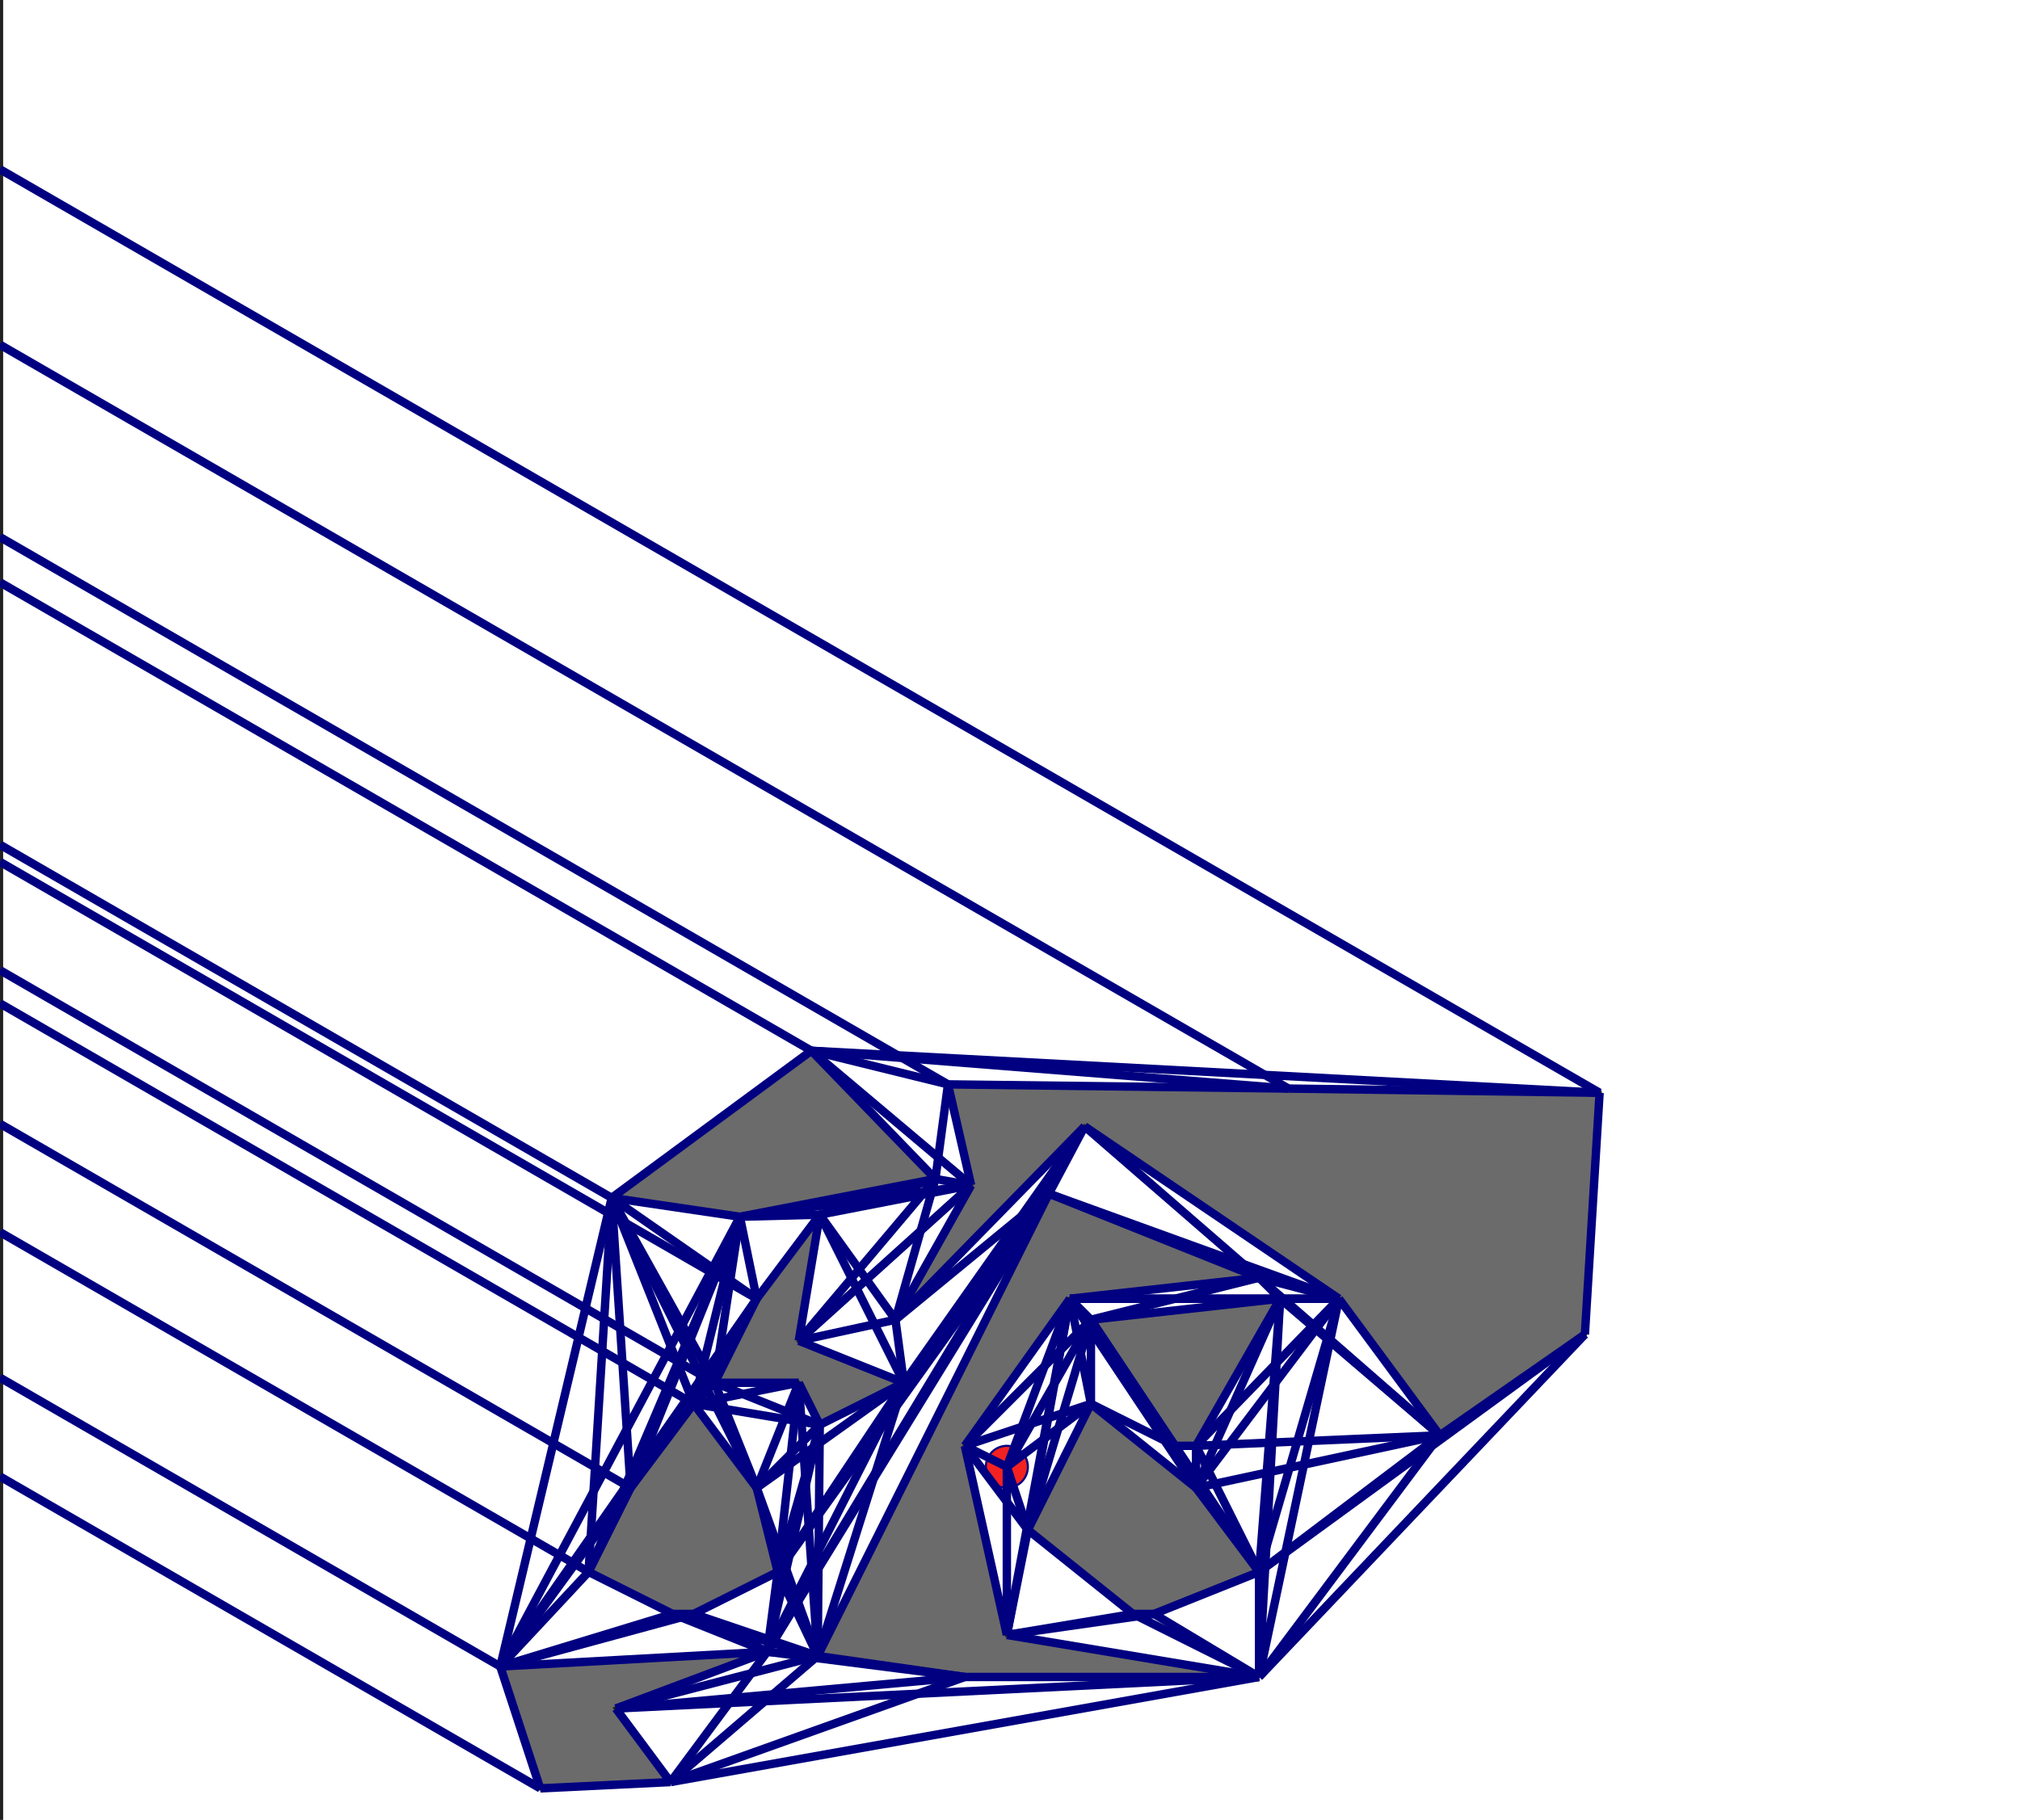  <svg version="1.1" viewBox="0 0 961.0 866.0 " xmlns="http://www.w3.org/2000/svg">
    <g transform="scale(1 -1)">
    <g transform="translate(0 -866.0)">
	    <line id="y" x1="0" x2="0" y1="0" y2=" 866.0" fill="none" stroke="#212121" stroke-width="3"/> 
<polygon id="P1" points="539.0 98.0 549.0 98.0 599.0 118.0 569.0 158.0 519.0 198.0 489.0 138.0 " fill="#6B6B6B" stroke="#212121" stroke-width="2"/>
<polygon id="P2" points="559.0 178.0 569.0 178.0 609.0 248.0 519.0 238.0 " fill="#6B6B6B" stroke="#212121" stroke-width="2"/>
<polygon id="P3" points="389.0 78.0 459.0 68.0 599.0 68.0 479.0 88.0 459.0 178.0 509.0 248.0 599.0 258.0 499.0 298.0 " fill="#6B6B6B" stroke="#212121" stroke-width="2"/>
<polygon id="P4" points="320.0 98.0 330.0 98.0 370.0 118.0 360.0 158.0 330.0 198.0 300.0 158.0 280.0 118.0 " fill="#6B6B6B" stroke="#212121" stroke-width="2"/>
<polygon id="P5" points="380.0 208.0 390.0 188.0 430.0 208.0 380.0 228.0 390.0 288.0 360.0 248.0 340.0 208.0 " fill="#6B6B6B" stroke="#212121" stroke-width="2"/>
<polygon id="P6" points="352.0 287.0 445.0 305.0 386.0 366.0 291.0 296.0 " fill="#6B6B6B" stroke="#212121" stroke-width="2"/>
<polygon id="P7" points="319.0 18.0 293.0 53.0 365.0 80.0 238.0 73.0 257.0 15.0 " fill="#6B6B6B" stroke="#212121" stroke-width="2"/>
<polygon id="P8" points="637.0 248.0 516.0 330.0 426.0 238.0 462.0 302.0 451.0 350.0 613.0 348.0 761.0 346.0 754.0 231.0 685.0 183.0 " fill="#6B6B6B" stroke="#212121" stroke-width="2"/>
 <circle id="L" cx="479.0" cy="168.0" r="10" fill="#F42121" stroke="#000080" stroke-width="1"/>
 <polyline id="R1" points="599.0 68.0 754.0 231.0 " fill="none" stroke="#000080" stroke-width="4"/>
<polyline id="R2" points="390.0 188.0 365.0 80.0 " fill="none" stroke="#000080" stroke-width="4"/>
<polyline id="R3" points="330.0 198.0 340.0 208.0 " fill="none" stroke="#000080" stroke-width="4"/>
<polyline id="R4" points="599.0 68.0 685.0 183.0 " fill="none" stroke="#000080" stroke-width="4"/>
<polyline id="R5" points="320.0 98.0 330.0 98.0 " fill="none" stroke="#000080" stroke-width="4"/>
<polyline id="R6" points="330.0 198.0 0.0 388.56 " fill="none" stroke="#000080" stroke-width="4"/>
<polyline id="R7" points="386.0 366.0 462.0 302.0 " fill="none" stroke="#000080" stroke-width="4"/>
<polyline id="R8" points="516.0 330.0 426.0 238.0 " fill="none" stroke="#000080" stroke-width="4"/>
<polyline id="R9" points="569.0 178.0 637.0 248.0 " fill="none" stroke="#000080" stroke-width="4"/>
<polyline id="R10" points="459.0 178.0 479.0 168.0 " fill="none" stroke="#000080" stroke-width="4"/>
<polyline id="R11" points="340.0 208.0 0.0 404.33 " fill="none" stroke="#000080" stroke-width="4"/>
<polyline id="R12" points="445.0 305.0 451.0 350.0 " fill="none" stroke="#000080" stroke-width="4"/>
<polyline id="R13" points="569.0 178.0 609.0 248.0 " fill="none" stroke="#000080" stroke-width="4"/>
<polyline id="R14" points="319.0 18.0 365.0 80.0 " fill="none" stroke="#000080" stroke-width="4"/>
<polyline id="R15" points="489.0 138.0 479.0 168.0 " fill="none" stroke="#000080" stroke-width="4"/>
<polyline id="R16" points="330.0 98.0 365.0 80.0 " fill="none" stroke="#000080" stroke-width="4"/>
<polyline id="R17" points="559.0 178.0 569.0 178.0 " fill="none" stroke="#000080" stroke-width="4"/>
<polyline id="R18" points="360.0 248.0 340.0 208.0 " fill="none" stroke="#000080" stroke-width="4"/>
<polyline id="R19" points="754.0 231.0 685.0 183.0 " fill="none" stroke="#000080" stroke-width="4"/>
<polyline id="R20" points="489.0 138.0 459.0 178.0 " fill="none" stroke="#000080" stroke-width="4"/>
<polyline id="R21" points="599.0 258.0 516.0 330.0 " fill="none" stroke="#000080" stroke-width="4"/>
<polyline id="R22" points="609.0 248.0 637.0 248.0 " fill="none" stroke="#000080" stroke-width="4"/>
<polyline id="R23" points="330.0 198.0 360.0 248.0 " fill="none" stroke="#000080" stroke-width="4"/>
<polyline id="R24" points="320.0 98.0 365.0 80.0 " fill="none" stroke="#000080" stroke-width="4"/>
<polyline id="R25" points="330.0 198.0 380.0 208.0 " fill="none" stroke="#000080" stroke-width="4"/>
<polyline id="R26" points="569.0 158.0 637.0 248.0 " fill="none" stroke="#000080" stroke-width="4"/>
<polyline id="R27" points="300.0 158.0 360.0 248.0 " fill="none" stroke="#000080" stroke-width="4"/>
<polyline id="R28" points="319.0 18.0 257.0 15.0 " fill="none" stroke="#000080" stroke-width="4"/>
<polyline id="R29" points="519.0 198.0 519.0 238.0 " fill="none" stroke="#000080" stroke-width="4"/>
<polyline id="R30" points="380.0 208.0 340.0 208.0 " fill="none" stroke="#000080" stroke-width="4"/>
<polyline id="R31" points="390.0 288.0 445.0 305.0 " fill="none" stroke="#000080" stroke-width="4"/>
<polyline id="R32" points="569.0 158.0 569.0 178.0 " fill="none" stroke="#000080" stroke-width="4"/>
<polyline id="R33" points="330.0 98.0 370.0 118.0 " fill="none" stroke="#000080" stroke-width="4"/>
<polyline id="R34" points="293.0 53.0 365.0 80.0 " fill="none" stroke="#000080" stroke-width="4"/>
<polyline id="R35" points="430.0 208.0 516.0 330.0 " fill="none" stroke="#000080" stroke-width="4"/>
<polyline id="R36" points="599.0 118.0 599.0 68.0 " fill="none" stroke="#000080" stroke-width="4"/>
<polyline id="R37" points="599.0 118.0 754.0 231.0 " fill="none" stroke="#000080" stroke-width="4"/>
<polyline id="R38" points="370.0 118.0 365.0 80.0 " fill="none" stroke="#000080" stroke-width="4"/>
<polyline id="R39" points="569.0 158.0 559.0 178.0 " fill="none" stroke="#000080" stroke-width="4"/>
<polyline id="R40" points="599.0 118.0 685.0 183.0 " fill="none" stroke="#000080" stroke-width="4"/>
<polyline id="R41" points="430.0 208.0 426.0 238.0 " fill="none" stroke="#000080" stroke-width="4"/>
<polyline id="R42" points="389.0 78.0 360.0 158.0 " fill="none" stroke="#000080" stroke-width="4"/>
<polyline id="R43" points="539.0 98.0 549.0 98.0 " fill="none" stroke="#000080" stroke-width="4"/>
<polyline id="R44" points="569.0 158.0 609.0 248.0 " fill="none" stroke="#000080" stroke-width="4"/>
<polyline id="R45" points="370.0 118.0 390.0 188.0 " fill="none" stroke="#000080" stroke-width="4"/>
<polyline id="R46" points="330.0 198.0 300.0 158.0 " fill="none" stroke="#000080" stroke-width="4"/>
<polyline id="R47" points="319.0 18.0 293.0 53.0 " fill="none" stroke="#000080" stroke-width="4"/>
<polyline id="R48" points="430.0 208.0 365.0 80.0 " fill="none" stroke="#000080" stroke-width="4"/>
<polyline id="R49" points="389.0 78.0 459.0 68.0 " fill="none" stroke="#000080" stroke-width="4"/>
<polyline id="R50" points="390.0 188.0 430.0 208.0 " fill="none" stroke="#000080" stroke-width="4"/>
<polyline id="R51" points="390.0 288.0 462.0 302.0 " fill="none" stroke="#000080" stroke-width="4"/>
<polyline id="R52" points="370.0 118.0 516.0 330.0 " fill="none" stroke="#000080" stroke-width="4"/>
<polyline id="R53" points="320.0 98.0 280.0 118.0 " fill="none" stroke="#000080" stroke-width="4"/>
<polyline id="R54" points="569.0 158.0 519.0 238.0 " fill="none" stroke="#000080" stroke-width="4"/>
<polyline id="R55" points="509.0 248.0 599.0 258.0 " fill="none" stroke="#000080" stroke-width="4"/>
<polyline id="R56" points="549.0 98.0 599.0 68.0 " fill="none" stroke="#000080" stroke-width="4"/>
<polyline id="R57" points="360.0 248.0 0.0 455.88 " fill="none" stroke="#000080" stroke-width="4"/>
<polyline id="R58" points="360.0 158.0 380.0 208.0 " fill="none" stroke="#000080" stroke-width="4"/>
<polyline id="R59" points="519.0 198.0 559.0 178.0 " fill="none" stroke="#000080" stroke-width="4"/>
<polyline id="R60" points="499.0 298.0 637.0 248.0 " fill="none" stroke="#000080" stroke-width="4"/>
<polyline id="R61" points="445.0 305.0 386.0 366.0 " fill="none" stroke="#000080" stroke-width="4"/>
<polyline id="R62" points="549.0 98.0 599.0 118.0 " fill="none" stroke="#000080" stroke-width="4"/>
<polyline id="R63" points="569.0 158.0 519.0 198.0 " fill="none" stroke="#000080" stroke-width="4"/>
<polyline id="R64" points="489.0 138.0 509.0 248.0 " fill="none" stroke="#000080" stroke-width="4"/>
<polyline id="R65" points="389.0 78.0 380.0 208.0 " fill="none" stroke="#000080" stroke-width="4"/>
<polyline id="R66" points="539.0 98.0 599.0 68.0 " fill="none" stroke="#000080" stroke-width="4"/>
<polyline id="R67" points="445.0 305.0 462.0 302.0 " fill="none" stroke="#000080" stroke-width="4"/>
<polyline id="R68" points="609.0 248.0 519.0 238.0 " fill="none" stroke="#000080" stroke-width="4"/>
<polyline id="R69" points="386.0 366.0 451.0 350.0 " fill="none" stroke="#000080" stroke-width="4"/>
<polyline id="R70" points="509.0 248.0 479.0 168.0 " fill="none" stroke="#000080" stroke-width="4"/>
<polyline id="R71" points="360.0 158.0 340.0 208.0 " fill="none" stroke="#000080" stroke-width="4"/>
<polyline id="R72" points="559.0 178.0 519.0 238.0 " fill="none" stroke="#000080" stroke-width="4"/>
<polyline id="R73" points="352.0 287.0 291.0 296.0 " fill="none" stroke="#000080" stroke-width="4"/>
<polyline id="R74" points="365.0 80.0 516.0 330.0 " fill="none" stroke="#000080" stroke-width="4"/>
<polyline id="R75" points="238.0 73.0 0.0 210.43 " fill="none" stroke="#000080" stroke-width="4"/>
<polyline id="R76" points="280.0 118.0 0.0 279.68 " fill="none" stroke="#000080" stroke-width="4"/>
<polyline id="R77" points="370.0 118.0 430.0 208.0 " fill="none" stroke="#000080" stroke-width="4"/>
<polyline id="R78" points="360.0 158.0 330.0 198.0 " fill="none" stroke="#000080" stroke-width="4"/>
<polyline id="R79" points="459.0 178.0 509.0 248.0 " fill="none" stroke="#000080" stroke-width="4"/>
<polyline id="R80" points="462.0 302.0 451.0 350.0 " fill="none" stroke="#000080" stroke-width="4"/>
<polyline id="R81" points="479.0 88.0 509.0 248.0 " fill="none" stroke="#000080" stroke-width="4"/>
<polyline id="R82" points="609.0 248.0 685.0 183.0 " fill="none" stroke="#000080" stroke-width="4"/>
<polyline id="R83" points="599.0 118.0 569.0 158.0 " fill="none" stroke="#000080" stroke-width="4"/>
<polyline id="R84" points="360.0 158.0 430.0 208.0 " fill="none" stroke="#000080" stroke-width="4"/>
<polyline id="R85" points="609.0 248.0 599.0 68.0 " fill="none" stroke="#000080" stroke-width="4"/>
<polyline id="R86" points="569.0 178.0 685.0 183.0 " fill="none" stroke="#000080" stroke-width="4"/>
<polyline id="R87" points="599.0 68.0 637.0 248.0 " fill="none" stroke="#000080" stroke-width="4"/>
<polyline id="R88" points="380.0 208.0 390.0 188.0 " fill="none" stroke="#000080" stroke-width="4"/>
<polyline id="R89" points="613.0 348.0 761.0 346.0 " fill="none" stroke="#000080" stroke-width="4"/>
<polyline id="R90" points="459.0 68.0 293.0 53.0 " fill="none" stroke="#000080" stroke-width="4"/>
<polyline id="R91" points="352.0 287.0 462.0 302.0 " fill="none" stroke="#000080" stroke-width="4"/>
<polyline id="R92" points="386.0 366.0 0.0 588.89 " fill="none" stroke="#000080" stroke-width="4"/>
<polyline id="R93" points="459.0 68.0 319.0 18.0 " fill="none" stroke="#000080" stroke-width="4"/>
<polyline id="R94" points="637.0 248.0 685.0 183.0 " fill="none" stroke="#000080" stroke-width="4"/>
<polyline id="R95" points="599.0 118.0 637.0 248.0 " fill="none" stroke="#000080" stroke-width="4"/>
<polyline id="R96" points="370.0 118.0 380.0 208.0 " fill="none" stroke="#000080" stroke-width="4"/>
<polyline id="R97" points="599.0 118.0 569.0 178.0 " fill="none" stroke="#000080" stroke-width="4"/>
<polyline id="R98" points="291.0 296.0 238.0 73.0 " fill="none" stroke="#000080" stroke-width="4"/>
<polyline id="R99" points="459.0 68.0 365.0 80.0 " fill="none" stroke="#000080" stroke-width="4"/>
<polyline id="R100" points="761.0 346.0 0.0 785.43 " fill="none" stroke="#000080" stroke-width="4"/>
<polyline id="R101" points="389.0 78.0 430.0 208.0 " fill="none" stroke="#000080" stroke-width="4"/>
<polyline id="R102" points="330.0 198.0 390.0 188.0 " fill="none" stroke="#000080" stroke-width="4"/>
<polyline id="R103" points="599.0 118.0 609.0 248.0 " fill="none" stroke="#000080" stroke-width="4"/>
<polyline id="R104" points="599.0 118.0 559.0 178.0 " fill="none" stroke="#000080" stroke-width="4"/>
<polyline id="R105" points="569.0 158.0 685.0 183.0 " fill="none" stroke="#000080" stroke-width="4"/>
<polyline id="R106" points="390.0 188.0 340.0 208.0 " fill="none" stroke="#000080" stroke-width="4"/>
<polyline id="R107" points="599.0 118.0 519.0 238.0 " fill="none" stroke="#000080" stroke-width="4"/>
<polyline id="R108" points="360.0 158.0 390.0 188.0 " fill="none" stroke="#000080" stroke-width="4"/>
<polyline id="R109" points="389.0 78.0 370.0 118.0 " fill="none" stroke="#000080" stroke-width="4"/>
<polyline id="R110" points="352.0 287.0 238.0 73.0 " fill="none" stroke="#000080" stroke-width="4"/>
<polyline id="R111" points="390.0 288.0 352.0 287.0 " fill="none" stroke="#000080" stroke-width="4"/>
<polyline id="R112" points="389.0 78.0 293.0 53.0 " fill="none" stroke="#000080" stroke-width="4"/>
<polyline id="R113" points="300.0 158.0 280.0 118.0 " fill="none" stroke="#000080" stroke-width="4"/>
<polyline id="R114" points="380.0 228.0 426.0 238.0 " fill="none" stroke="#000080" stroke-width="4"/>
<polyline id="R115" points="389.0 78.0 330.0 98.0 " fill="none" stroke="#000080" stroke-width="4"/>
<polyline id="R116" points="489.0 138.0 479.0 88.0 " fill="none" stroke="#000080" stroke-width="4"/>
<polyline id="R117" points="389.0 78.0 319.0 18.0 " fill="none" stroke="#000080" stroke-width="4"/>
<polyline id="R118" points="430.0 208.0 380.0 228.0 " fill="none" stroke="#000080" stroke-width="4"/>
<polyline id="R119" points="386.0 366.0 291.0 296.0 " fill="none" stroke="#000080" stroke-width="4"/>
<polyline id="R120" points="389.0 78.0 320.0 98.0 " fill="none" stroke="#000080" stroke-width="4"/>
<polyline id="R121" points="479.0 88.0 479.0 168.0 " fill="none" stroke="#000080" stroke-width="4"/>
<polyline id="R122" points="389.0 78.0 390.0 188.0 " fill="none" stroke="#000080" stroke-width="4"/>
<polyline id="R123" points="370.0 118.0 360.0 158.0 " fill="none" stroke="#000080" stroke-width="4"/>
<polyline id="R124" points="352.0 287.0 445.0 305.0 " fill="none" stroke="#000080" stroke-width="4"/>
<polyline id="R125" points="389.0 78.0 365.0 80.0 " fill="none" stroke="#000080" stroke-width="4"/>
<polyline id="R126" points="300.0 158.0 0.0 331.23 " fill="none" stroke="#000080" stroke-width="4"/>
<polyline id="R127" points="479.0 88.0 459.0 178.0 " fill="none" stroke="#000080" stroke-width="4"/>
<polyline id="R128" points="451.0 350.0 0.0 610.43 " fill="none" stroke="#000080" stroke-width="4"/>
<polyline id="R129" points="599.0 68.0 293.0 53.0 " fill="none" stroke="#000080" stroke-width="4"/>
<polyline id="R130" points="280.0 118.0 352.0 287.0 " fill="none" stroke="#000080" stroke-width="4"/>
<polyline id="R131" points="389.0 78.0 499.0 298.0 " fill="none" stroke="#000080" stroke-width="4"/>
<polyline id="R132" points="380.0 228.0 445.0 305.0 " fill="none" stroke="#000080" stroke-width="4"/>
<polyline id="R133" points="300.0 158.0 238.0 73.0 " fill="none" stroke="#000080" stroke-width="4"/>
<polyline id="R134" points="539.0 98.0 489.0 138.0 " fill="none" stroke="#000080" stroke-width="4"/>
<polyline id="R135" points="599.0 118.0 509.0 248.0 " fill="none" stroke="#000080" stroke-width="4"/>
<polyline id="R136" points="390.0 288.0 360.0 248.0 " fill="none" stroke="#000080" stroke-width="4"/>
<polyline id="R137" points="360.0 248.0 238.0 73.0 " fill="none" stroke="#000080" stroke-width="4"/>
<polyline id="R138" points="599.0 68.0 319.0 18.0 " fill="none" stroke="#000080" stroke-width="4"/>
<polyline id="R139" points="380.0 228.0 390.0 288.0 " fill="none" stroke="#000080" stroke-width="4"/>
<polyline id="R140" points="599.0 258.0 685.0 183.0 " fill="none" stroke="#000080" stroke-width="4"/>
<polyline id="R141" points="386.0 366.0 761.0 346.0 " fill="none" stroke="#000080" stroke-width="4"/>
<polyline id="R142" points="280.0 118.0 291.0 296.0 " fill="none" stroke="#000080" stroke-width="4"/>
<polyline id="R143" points="380.0 228.0 462.0 302.0 " fill="none" stroke="#000080" stroke-width="4"/>
<polyline id="R144" points="509.0 248.0 637.0 248.0 " fill="none" stroke="#000080" stroke-width="4"/>
<polyline id="R145" points="613.0 348.0 0.0 701.97 " fill="none" stroke="#000080" stroke-width="4"/>
<polyline id="R146" points="320.0 98.0 238.0 73.0 " fill="none" stroke="#000080" stroke-width="4"/>
<polyline id="R147" points="330.0 198.0 291.0 296.0 " fill="none" stroke="#000080" stroke-width="4"/>
<polyline id="R148" points="489.0 138.0 519.0 238.0 " fill="none" stroke="#000080" stroke-width="4"/>
<polyline id="R149" points="599.0 258.0 499.0 298.0 " fill="none" stroke="#000080" stroke-width="4"/>
<polyline id="R150" points="330.0 98.0 238.0 73.0 " fill="none" stroke="#000080" stroke-width="4"/>
<polyline id="R151" points="519.0 238.0 459.0 178.0 " fill="none" stroke="#000080" stroke-width="4"/>
<polyline id="R152" points="340.0 208.0 291.0 296.0 " fill="none" stroke="#000080" stroke-width="4"/>
<polyline id="R153" points="599.0 68.0 479.0 88.0 " fill="none" stroke="#000080" stroke-width="4"/>
<polyline id="R154" points="499.0 298.0 516.0 330.0 " fill="none" stroke="#000080" stroke-width="4"/>
<polyline id="R155" points="559.0 178.0 509.0 248.0 " fill="none" stroke="#000080" stroke-width="4"/>
<polyline id="R156" points="365.0 80.0 238.0 73.0 " fill="none" stroke="#000080" stroke-width="4"/>
<polyline id="R157" points="360.0 248.0 291.0 296.0 " fill="none" stroke="#000080" stroke-width="4"/>
<polyline id="R158" points="609.0 248.0 509.0 248.0 " fill="none" stroke="#000080" stroke-width="4"/>
<polyline id="R159" points="459.0 68.0 599.0 68.0 " fill="none" stroke="#000080" stroke-width="4"/>
<polyline id="R160" points="519.0 238.0 479.0 168.0 " fill="none" stroke="#000080" stroke-width="4"/>
<polyline id="R161" points="499.0 298.0 426.0 238.0 " fill="none" stroke="#000080" stroke-width="4"/>
<polyline id="R162" points="569.0 158.0 509.0 248.0 " fill="none" stroke="#000080" stroke-width="4"/>
<polyline id="R163" points="519.0 198.0 489.0 138.0 " fill="none" stroke="#000080" stroke-width="4"/>
<polyline id="R164" points="426.0 238.0 462.0 302.0 " fill="none" stroke="#000080" stroke-width="4"/>
<polyline id="R165" points="451.0 350.0 613.0 348.0 " fill="none" stroke="#000080" stroke-width="4"/>
<polyline id="R166" points="499.0 298.0 430.0 208.0 " fill="none" stroke="#000080" stroke-width="4"/>
<polyline id="R167" points="238.0 73.0 257.0 15.0 " fill="none" stroke="#000080" stroke-width="4"/>
<polyline id="R168" points="257.0 15.0 0.0 163.4 " fill="none" stroke="#000080" stroke-width="4"/>
<polyline id="R169" points="519.0 198.0 479.0 168.0 " fill="none" stroke="#000080" stroke-width="4"/>
<polyline id="R170" points="761.0 346.0 754.0 231.0 " fill="none" stroke="#000080" stroke-width="4"/>
<polyline id="R171" points="519.0 198.0 459.0 178.0 " fill="none" stroke="#000080" stroke-width="4"/>
<polyline id="R172" points="300.0 158.0 291.0 296.0 " fill="none" stroke="#000080" stroke-width="4"/>
<polyline id="R173" points="519.0 238.0 599.0 258.0 " fill="none" stroke="#000080" stroke-width="4"/>
<polyline id="R174" points="549.0 98.0 479.0 88.0 " fill="none" stroke="#000080" stroke-width="4"/>
<polyline id="R175" points="519.0 198.0 509.0 248.0 " fill="none" stroke="#000080" stroke-width="4"/>
<polyline id="R176" points="445.0 305.0 426.0 238.0 " fill="none" stroke="#000080" stroke-width="4"/>
<polyline id="R177" points="280.0 118.0 238.0 73.0 " fill="none" stroke="#000080" stroke-width="4"/>
<polyline id="R178" points="637.0 248.0 516.0 330.0 " fill="none" stroke="#000080" stroke-width="4"/>
<polyline id="R179" points="609.0 248.0 599.0 258.0 " fill="none" stroke="#000080" stroke-width="4"/>
<polyline id="R180" points="300.0 158.0 352.0 287.0 " fill="none" stroke="#000080" stroke-width="4"/>
<polyline id="R181" points="599.0 258.0 637.0 248.0 " fill="none" stroke="#000080" stroke-width="4"/>
<polyline id="R182" points="386.0 366.0 613.0 348.0 " fill="none" stroke="#000080" stroke-width="4"/>
<polyline id="R183" points="430.0 208.0 390.0 288.0 " fill="none" stroke="#000080" stroke-width="4"/>
<polyline id="R184" points="291.0 296.0 0.0 464.04 " fill="none" stroke="#000080" stroke-width="4"/>
<polyline id="R185" points="499.0 298.0 370.0 118.0 " fill="none" stroke="#000080" stroke-width="4"/>
<polyline id="R186" points="390.0 288.0 426.0 238.0 " fill="none" stroke="#000080" stroke-width="4"/>
<polyline id="R187" points="499.0 298.0 365.0 80.0 " fill="none" stroke="#000080" stroke-width="4"/>
<polyline id="R188" points="519.0 238.0 509.0 248.0 " fill="none" stroke="#000080" stroke-width="4"/>
<polyline id="R189" points="360.0 248.0 352.0 287.0 " fill="none" stroke="#000080" stroke-width="4"/>
<polyline id="R190" points="330.0 198.0 352.0 287.0 " fill="none" stroke="#000080" stroke-width="4"/>
<polyline id="R191" points="340.0 208.0 352.0 287.0 " fill="none" stroke="#000080" stroke-width="4"/>
<polyline id="R192" points="360.0 158.0 291.0 296.0 " fill="none" stroke="#000080" stroke-width="4"/>
<polyline id="R193" points="539.0 98.0 479.0 88.0 " fill="none" stroke="#000080" stroke-width="4"/>
</g>
    </g>
    </svg>